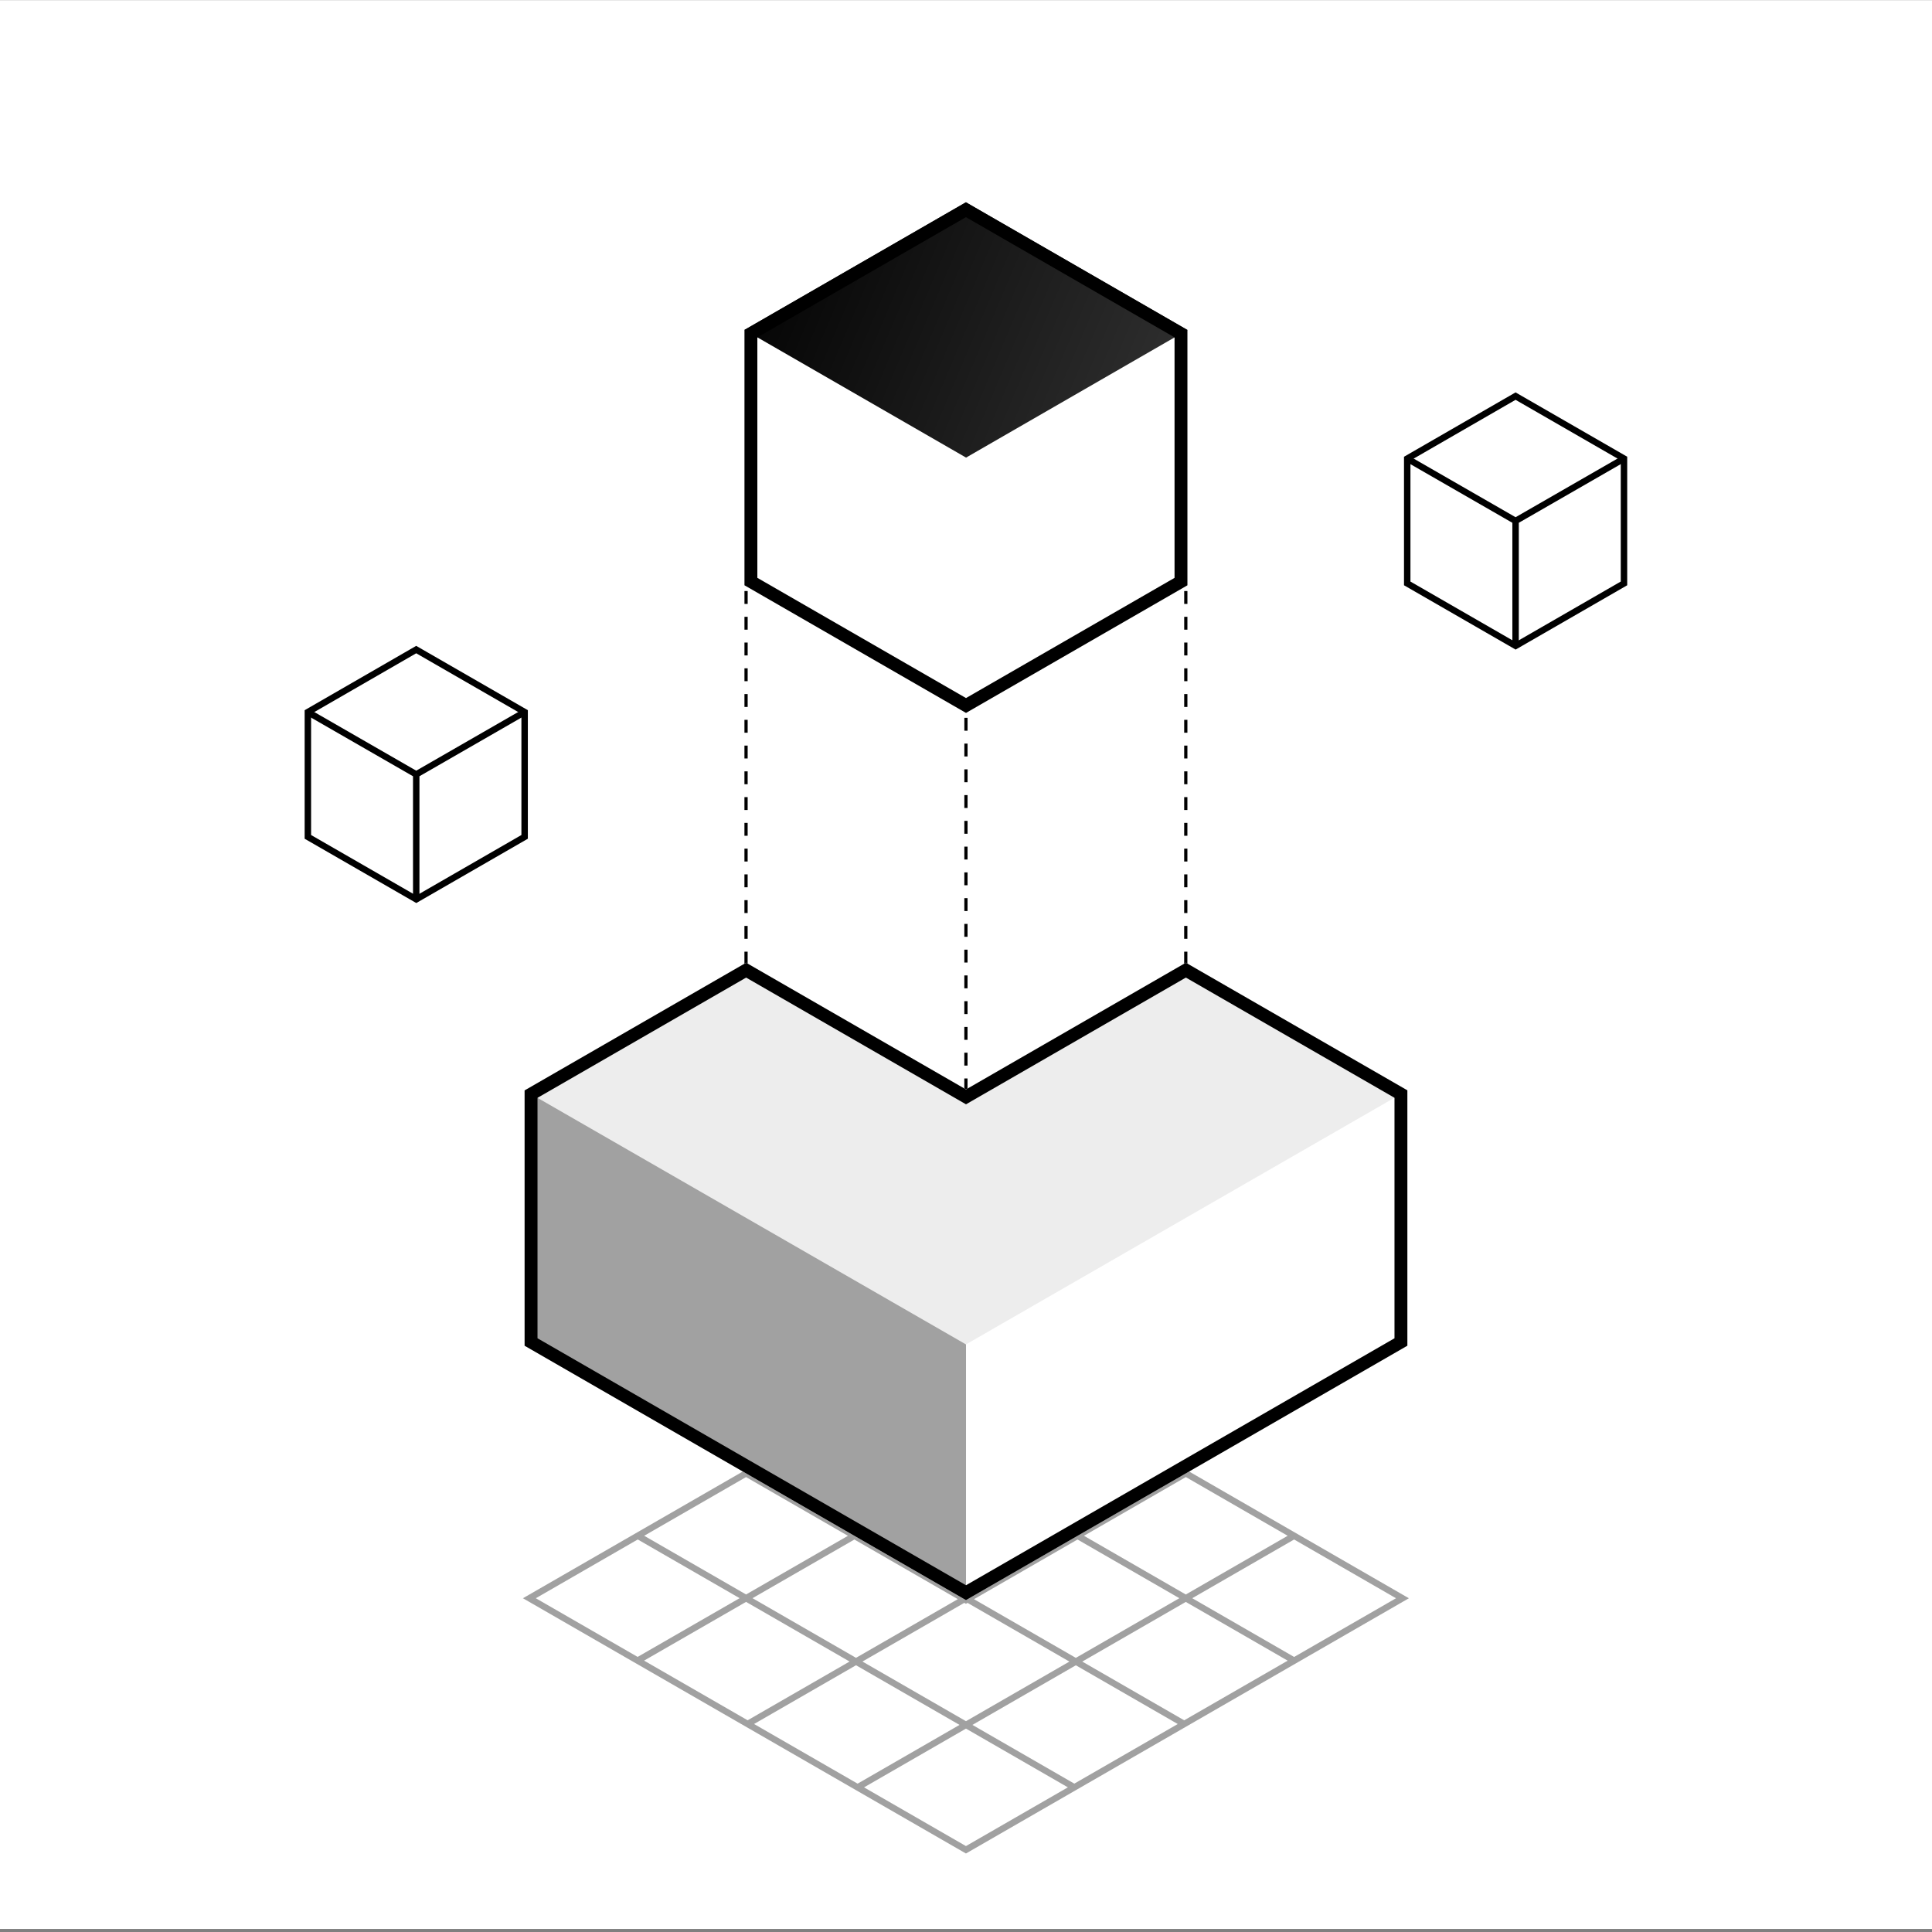 <svg width="600" height="600" viewBox="0 0 600 600" fill="none" xmlns="http://www.w3.org/2000/svg">
<rect x="0" y="0" width="600" height="600" fill="#808080" stroke="none"/>
<g clip-path="url(#clip0_498_1071)">
<path d="M600 0.046H0V599.048H600V0.046Z" fill="white"/>
<path fill-rule="evenodd" clip-rule="evenodd" d="M231.687 456.414L299.984 495.775L368.279 456.408L435.542 495.2L437.542 496.353L435.542 497.506L299.982 575.621L164.401 497.5L162.401 496.348L164.401 495.195L231.687 456.414ZM336.635 476.954L368.278 458.714L399.9 476.95L368.26 495.186L336.635 476.954ZM334.635 478.107L302.482 496.64L334.112 514.867L366.26 496.338L334.635 478.107ZM299.468 497.782L299.984 498.08L300.482 497.793L332.112 516.019L299.993 534.531L267.844 516.006L299.468 497.782ZM297.468 496.63L265.338 478.113L233.7 496.33L265.844 514.853L297.468 496.63ZM263.338 476.96L231.687 458.719L200.063 476.946L231.699 495.177L263.338 476.96ZM198.063 478.099L166.402 496.347L198.023 514.567L229.698 496.329L198.063 478.099ZM200.024 515.719L232.183 534.249L263.844 516.006L231.699 497.482L200.024 515.719ZM234.183 535.403L266.336 553.929L297.992 535.684L265.844 517.158L234.183 535.403ZM268.337 555.082L299.982 573.315L331.639 555.073L299.993 536.836L268.337 555.082ZM333.639 553.921L365.763 535.41L334.113 517.172L301.993 535.684L333.639 553.921ZM367.763 534.256L399.907 515.734L368.26 497.491L336.113 516.019L367.763 534.256ZM401.907 514.581L433.542 496.352L401.899 478.103L370.26 496.339L401.907 514.581Z" fill="#A1A1A1"/>
<path d="M368.254 299.547L368.266 181.469" stroke="black" stroke-dasharray="4 4"/>
<path d="M231.686 299.547L231.698 181.469" stroke="black" stroke-dasharray="4 4"/>
<path d="M299.977 338.93L299.989 220.854" stroke="black" stroke-dasharray="4 4"/>
<path d="M437.072 417.919L300.002 496.925L162.928 417.919V338.633L231.717 298.987L300.002 338.341L368.279 298.98L437.072 338.614V417.919Z" fill="white"/>
<path d="M368.279 298.98L437.072 338.614L300.002 417.514L162.928 338.633L231.717 298.987L300.002 338.341L368.279 298.98Z" fill="#EDEDED"/>
<path d="M162.928 417.92V338.634L300.002 417.517V496.925L162.928 417.92Z" fill="#A1A1A1"/>
<path d="M299.002 340.07L300.002 340.648L301.002 340.07L368.28 301.287L435.072 339.768V416.768L300.002 494.62L164.928 416.767V339.787L231.717 301.293L299.002 340.07Z" stroke="black" stroke-width="4"/>
<path d="M368.765 181.77L300.002 221.401L231.201 181.76V102.458L299.976 62.825L368.765 102.471V181.77Z" fill="white"/>
<path d="M368.769 102.476L300.019 142.112L231.203 102.457L299.976 62.824L368.769 102.476Z" fill="url(#paint0_linear_498_1071)"/>
<path d="M366.765 180.617L300.002 219.096L233.201 180.607V103.611L299.976 65.131L366.765 103.624V180.617Z" stroke="black" stroke-width="4"/>
<path d="M163.929 260.471L129.278 280.446L94.612 260.476V220.559L129.256 200.578L163.929 220.553V260.471Z" fill="white"/>
<path d="M162.929 259.895L129.278 279.292L95.612 259.899V221.136L129.256 201.73L162.929 221.13V259.895Z" stroke="black" stroke-width="2"/>
<path d="M162.915 221.13L129.263 240.494M129.263 240.494L95.667 221.165M129.263 240.494V279.213" stroke="black" stroke-width="2"/>
<path d="M505.343 181.757L470.692 201.732L436.027 181.762V141.846L470.67 121.864L505.343 141.84V181.757Z" fill="white"/>
<path d="M504.343 181.181L470.692 200.58L437.027 181.185V142.423L470.671 123.017L504.343 142.417V181.181Z" stroke="black" stroke-width="2"/>
<path d="M504.33 142.417L470.678 161.78M470.678 161.78L437.081 142.453M470.678 161.78V200.5" stroke="black" stroke-width="2"/>
</g>
<defs>
<linearGradient id="paint0_linear_498_1071" x1="231.203" y1="62.824" x2="376.362" y2="124.134" gradientUnits="userSpaceOnUse">
<stop/>
<stop offset="1" stop-color="#333333"/>
</linearGradient>
<clipPath id="clip0_498_1071">
<rect width="600" height="600" fill="white"/>
</clipPath>
</defs>
</svg>

